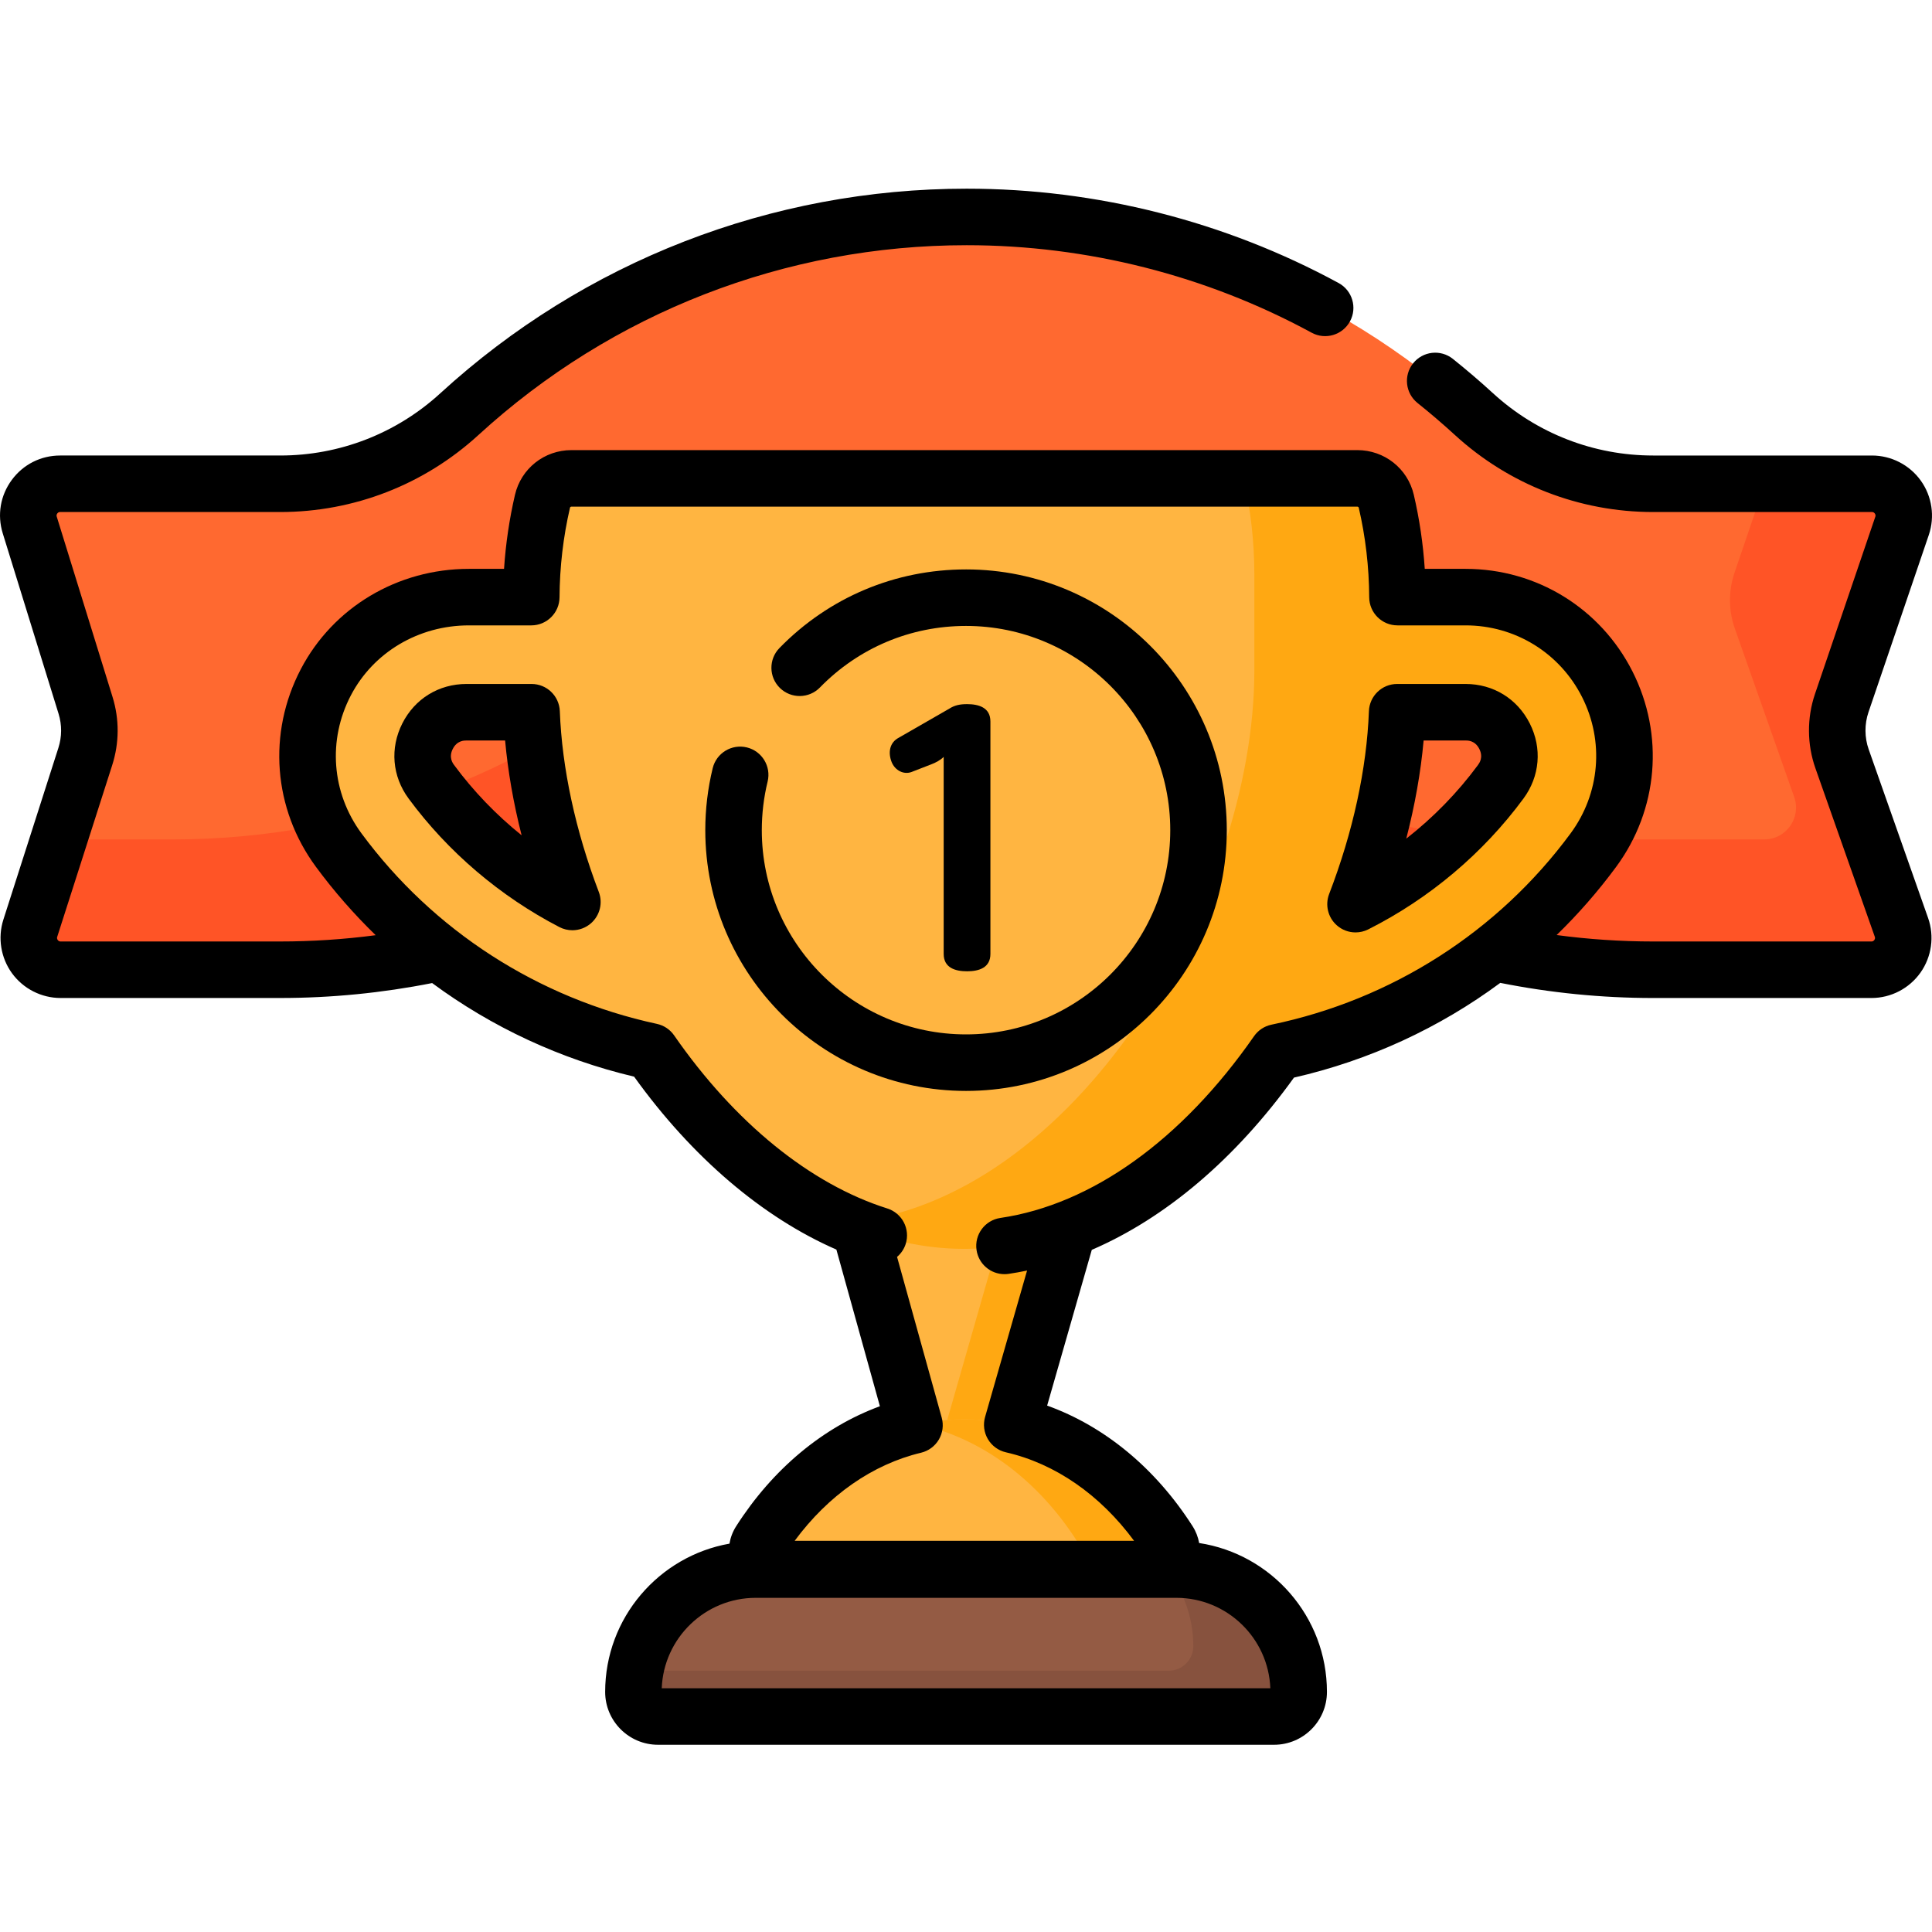 <svg height="512pt" viewBox="0 -50 512.001 512" width="512pt" xmlns="http://www.w3.org/2000/svg"><path d="m503.902 195.758c1.93 5.484-2.137 11.234-7.953 11.234h-57.863c-49.898 0-97.645-18.562-134.445-52.266-27.055-24.781-67.863-24.781-94.922 0-36.797 33.703-84.547 52.266-134.445 52.266h-58.219c-5.711 0-9.77-5.562-8.027-11.004l14.574-45.496c1.414-4.41 1.438-9.148.07-13.57l-14.789-47.797c-1.68-5.426 2.375-10.922 8.051-10.922h58.34c17.617 0 34.473-6.555 47.461-18.449 36.801-33.703 84.547-52.266 134.445-52.266 49.902 0 97.648 18.562 134.445 52.266 12.992 11.895 29.848 18.449 47.461 18.449h58c5.777 0 9.844 5.676 7.98 11.148l-15.984 46.957c-1.633 4.801-1.605 10.008.078 14.789zm0 0" fill="#ff6930"/><path d="m488.16 151.098c-1.684-4.781-1.711-9.992-.078-14.789l15.984-46.961c1.859-5.469-2.203-11.145-7.98-11.145h-28.395l-8.023 23.57c-1.633 4.801-1.605 10.008.078 14.789l15.742 44.664c1.93 5.484-2.137 11.23-7.953 11.23h-57.863c-49.898 0-97.645-18.559-134.445-52.262-27.055-24.781-67.863-24.781-94.922 0-36.797 33.703-84.547 52.262-134.445 52.262h-30.293l-7.539 23.531c-1.746 5.438 2.316 11.004 8.027 11.004h58.219c49.898 0 97.645-18.562 134.445-52.266 27.059-24.781 67.863-24.781 94.922 0 36.797 33.703 84.547 52.266 134.445 52.266h57.863c5.816 0 9.883-5.75 7.949-11.234zm0 0" fill="#ff5426"/><path d="m310.449 231.77h-3.27c-8.422 0-15.254-6.828-15.254-15.254s6.832-15.254 15.254-15.254h3.27c34.289 0 66.91-16.48 87.254-44.078 3.812-5.172 1.98-10.176 1.016-12.082-.965-1.91-3.902-6.355-10.328-6.355h-27.57c-8.422 0-15.254-6.828-15.254-15.254 0-8.426 6.832-15.254 15.254-15.254h27.57c15.969 0 30.359 8.852 37.559 23.105 7.199 14.25 5.785 31.09-3.688 43.938-26.074 35.371-67.871 56.488-111.812 56.488zm0 0" fill="#fab838"/><path d="m262.523 347.57h-14.656l-23.199-83.527h61.805zm0 0" fill="#ffb541"/><path d="m359.695 76.77h-208.254c-3.652 0-6.855 2.504-7.68 6.062-1.898 8.168-2.918 16.672-2.969 25.406h-16.523c-15.82 0-30.586 8.543-37.918 22.559-7.516 14.367-6.188 31.469 3.406 44.488 20.23 27.438 49.926 46.293 82.742 53.371 20.902 30.148 50.391 52.301 83.07 52.301 63.395 0 114.785-83.375 114.785-146.77v-25.289c0-8.965-1.031-17.688-2.977-26.059-.828-3.562-4.027-6.07-7.684-6.07zm-245.379 80.41c-3.812-5.172-1.98-10.172-1.016-12.078.965-1.91 3.902-6.355 10.328-6.355h17.25c.609 16.203 4.422 33.516 10.812 50.289-14.562-7.551-27.438-18.371-37.375-31.855zm0 0" fill="#ffb541"/><path d="m268.879 264.043-22.457 78.328 1.445 5.199h14.656l23.949-83.527zm0 0" fill="#ffa812"/><path d="m425.949 131.344c-7.199-14.254-21.59-23.105-37.559-23.105h-18.043c-.051-8.73-1.07-17.234-2.969-25.398-.828-3.562-4.027-6.07-7.684-6.07h-30.137c1.867 8.219 2.863 16.77 2.863 25.551v25.289c0 61.215-47.914 141.043-108.285 146.469 9.988 4.402 20.531 6.879 31.43 6.879 32.598 0 62.023-22.047 82.918-52.082 33.227-6.902 63.336-25.859 83.777-53.59 9.473-12.852 10.887-29.691 3.688-43.941zm-28.246 25.84c-10.188 13.82-23.457 24.852-38.473 32.422 6.52-16.953 10.414-34.473 11.031-50.859h18.129c6.426 0 9.363 4.445 10.328 6.355.965 1.906 2.797 6.906-1.016 12.082zm0 0" fill="#ffa812"/><path d="m305.766 365.82c3.754 0 6-4.148 3.98-7.312-12.582-19.703-32.172-32.367-54.176-32.367-22.008 0-41.594 12.668-54.176 32.367-2.023 3.164.227 7.312 3.977 7.312zm0 0" fill="#ffb541"/><path d="m255.57 326.141c-4.141 0-8.195.457-12.133 1.316 19.48 4.25 36.121 18.547 46.223 38.363h16.105c3.754 0 6-4.148 3.98-7.312-12.586-19.703-32.172-32.367-54.176-32.367zm0 0" fill="#ffa812"/><path d="m311.734 365.949h-111.449c-17.91 0-32.426 14.52-32.426 32.426 0 3.602 2.918 6.52 6.52 6.52h163.262c3.602 0 6.52-2.918 6.52-6.52 0-17.906-14.516-32.426-32.426-32.426zm0 0" fill="#945b44"/><path d="m311.734 365.949h-2.633c4.461 5.555 7.137 12.605 7.137 20.285 0 3.602-2.918 6.52-6.52 6.52h-141.363c-.32 1.828-.496 3.703-.496 5.621 0 3.602 2.918 6.52 6.52 6.52h163.262c3.602 0 6.52-2.918 6.52-6.52 0-17.906-14.516-32.426-32.426-32.426zm0 0" fill="#87523e"/><path d="m495.227 148.605c-1.121-3.18-1.141-6.691-.055-9.883l15.984-46.957c1.648-4.852.855-10.234-2.125-14.398-2.984-4.168-7.824-6.652-12.945-6.652h-58c-15.734 0-30.797-5.855-42.402-16.484-3.43-3.145-7.02-6.215-10.664-9.129-3.234-2.582-7.945-2.055-10.527 1.176-2.582 3.23-2.055 7.945 1.176 10.527 3.383 2.703 6.715 5.555 9.898 8.473 14.375 13.164 33.031 20.414 52.52 20.414h58c.117 0 .484 0 .766.395.281.395.164.738.125.852l-15.984 46.957c-2.164 6.359-2.125 13.352.109 19.691l15.738 44.664c.039.113.16.457-.117.855-.281.395-.648.395-.77.395h-57.863c-8.551 0-17.105-.574-25.566-1.707 5.707-5.547 10.988-11.578 15.77-18.066 11.16-15.137 12.824-34.973 4.344-51.762-8.48-16.789-25.434-27.215-44.242-27.215h-10.82c-.438-6.629-1.406-13.195-2.898-19.605-1.621-6.984-7.781-11.863-14.98-11.863h-208.25c-7.199 0-13.355 4.879-14.977 11.859-1.488 6.418-2.457 12.984-2.895 19.609h-9.305c-18.906 0-35.977 10.184-44.551 26.574-8.863 16.941-7.328 37.023 4.012 52.402 4.793 6.5 10.094 12.547 15.824 18.109-8.371 1.105-16.824 1.664-25.277 1.664h-58.223c-.117 0-.477 0-.758-.383-.281-.387-.172-.73-.137-.844l14.574-45.496c1.891-5.902 1.922-12.152.094-18.07l-14.793-47.797c-.035-.109-.141-.453.141-.836.281-.383.641-.383.758-.383h58.34c19.496 0 38.145-7.25 52.52-20.414 35.414-32.438 81.367-50.297 129.387-50.297 31.902 0 63.516 8.016 91.418 23.188 3.637 1.977 8.184.629 10.16-3.004 1.973-3.633.629-8.18-3.004-10.156-30.094-16.359-64.18-25.008-98.574-25.008-51.777 0-101.32 19.258-139.504 54.23-11.605 10.629-26.664 16.484-42.402 16.484h-58.34c-5.109 0-9.781 2.359-12.812 6.473-3.035 4.109-3.906 9.27-2.395 14.152l14.789 47.797c.918 2.973.902 6.109-.047 9.07l-14.574 45.496c-1.547 4.824-.688 10.148 2.301 14.242 2.984 4.09 7.793 6.535 12.859 6.535h58.219c13.516 0 27.035-1.34 40.246-3.957 15.84 11.699 34.012 20.184 53.52 24.801 15.332 21.348 34.035 37.289 53.609 45.828l11.531 41.516c-15.066 5.543-28.398 16.621-38.098 31.809-.91 1.426-1.5 2.992-1.766 4.605-18.695 3.309-32.945 19.66-32.945 39.293 0 7.723 6.285 14.008 14.008 14.008h163.262c7.723 0 14.008-6.285 14.008-14.008 0-19.953-14.715-36.535-33.863-39.457-.277-1.555-.852-3.066-1.73-4.441-9.809-15.363-23.301-26.496-38.555-31.98l11.832-41.273c19.586-8.449 38.055-24.086 53.582-45.648 19.957-4.562 38.527-13.156 54.672-25.102 13.293 2.648 26.898 4.008 40.5 4.008h57.863c5.156 0 10.012-2.516 12.992-6.723 2.98-4.211 3.734-9.625 2.02-14.488zm-158.574 248.801h-161.285c.512-13.301 11.492-23.965 24.918-23.965h111.449c13.426 0 24.406 10.66 24.918 23.965zm.305-175.859c-1.875.391-3.531 1.48-4.625 3.055-19.133 27.5-43.004 44.605-67.219 48.164-4.094.602-6.922 4.406-6.32 8.5.547 3.723 3.746 6.398 7.398 6.398.363 0 .73-.023 1.098-.078 1.637-.242 3.266-.535 4.895-.875l-11.129 38.805c-.566 1.977-.293 4.102.75 5.871 1.047 1.773 2.777 3.035 4.781 3.492 13.039 2.98 24.945 11.238 33.957 23.453h-89.949c8.898-12.059 20.641-20.277 33.492-23.344 1.98-.473 3.68-1.727 4.715-3.48 1.031-1.75 1.309-3.848.766-5.809l-11.836-42.609c1.035-.883 1.852-2.051 2.293-3.445 1.242-3.945-.945-8.148-4.891-9.395-20.371-6.426-40.43-22.715-56.48-45.863-1.082-1.559-2.715-2.652-4.574-3.051-31.492-6.793-59.297-24.727-78.293-50.496-7.91-10.734-8.984-24.746-2.797-36.57 5.984-11.438 17.969-18.539 31.281-18.539h16.523c4.121 0 7.465-3.328 7.488-7.449.047-8.027.98-16.02 2.777-23.754.035-.148.203-.266.387-.266h208.25c.184 0 .352.117.387.273 1.797 7.723 2.73 15.711 2.773 23.746.023 4.121 3.371 7.449 7.492 7.449h18.043c13.125 0 24.957 7.277 30.875 18.992s4.754 25.555-3.031 36.117c-19.223 26.074-47.375 44.082-79.277 50.707zm0 0"/><path d="m148.359 138.465c-.152-4.023-3.457-7.207-7.484-7.207h-17.25c-7.344 0-13.699 3.914-17.008 10.465-3.312 6.551-2.688 13.992 1.668 19.902 10.414 14.129 24.23 25.906 39.957 34.062 1.09.562 2.273.84 3.445.84 1.801 0 3.586-.648 4.988-1.902 2.316-2.066 3.117-5.352 2.012-8.254-6.188-16.246-9.758-32.809-10.328-47.906zm-28.016 14.273c-.371-.5-1.488-2.023-.355-4.262 1.129-2.238 3.02-2.238 3.641-2.238h10.23c.742 8.164 2.215 16.613 4.379 25.125-6.75-5.43-12.793-11.707-17.895-18.625zm0 0"/><path d="m405.406 141.723c-3.309-6.555-9.668-10.465-17.012-10.465h-18.133c-4.027 0-7.332 3.184-7.484 7.207-.578 15.277-4.219 32.035-10.539 48.453-1.109 2.891-.328 6.164 1.965 8.242 1.41 1.277 3.207 1.938 5.027 1.938 1.148 0 2.301-.262 3.371-.801 16.215-8.176 30.438-20.164 41.133-34.672 4.355-5.91 4.98-13.352 1.672-19.902zm-13.73 11.016c-5.387 7.309-11.809 13.887-19.004 19.512 2.285-8.812 3.84-17.559 4.605-26.016h11.117c.621 0 2.508 0 3.641 2.242 1.129 2.238.008 3.762-.359 4.262zm0 0"/><path d="m256.277 207.402c3.098 0 6.191-.898 6.191-4.594v-61.613c0-3.695-3.098-4.594-6.191-4.594-1.898 0-3.297.297-4.695 1.195l-13.379 7.691c-2.496 1.297-2.895 3.992-1.898 6.492.898 2.195 3.195 3.395 5.293 2.594l5.395-2.098c.996-.398 2.195-.996 3.094-1.898v52.23c0 3.695 3.098 4.594 6.191 4.594zm0 0"/><path d="m256.012 100.902c-18.773 0-36.336 7.398-49.449 20.832-2.891 2.961-2.832 7.703.125 10.59 2.961 2.891 7.703 2.832 10.594-.125 10.27-10.523 24.027-16.32 38.73-16.32 29.84 0 54.121 24.281 54.121 54.125s-24.281 54.121-54.121 54.121c-29.844 0-54.125-24.277-54.125-54.121 0-4.359.52-8.691 1.543-12.879.98-4.02-1.484-8.07-5.5-9.051-4.023-.977-8.074 1.48-9.055 5.5-1.305 5.348-1.965 10.875-1.965 16.43 0 38.102 30.996 69.102 69.102 69.102 38.102 0 69.102-31 69.102-69.102 0-38.102-31-69.102-69.102-69.102zm0 0"/></svg>